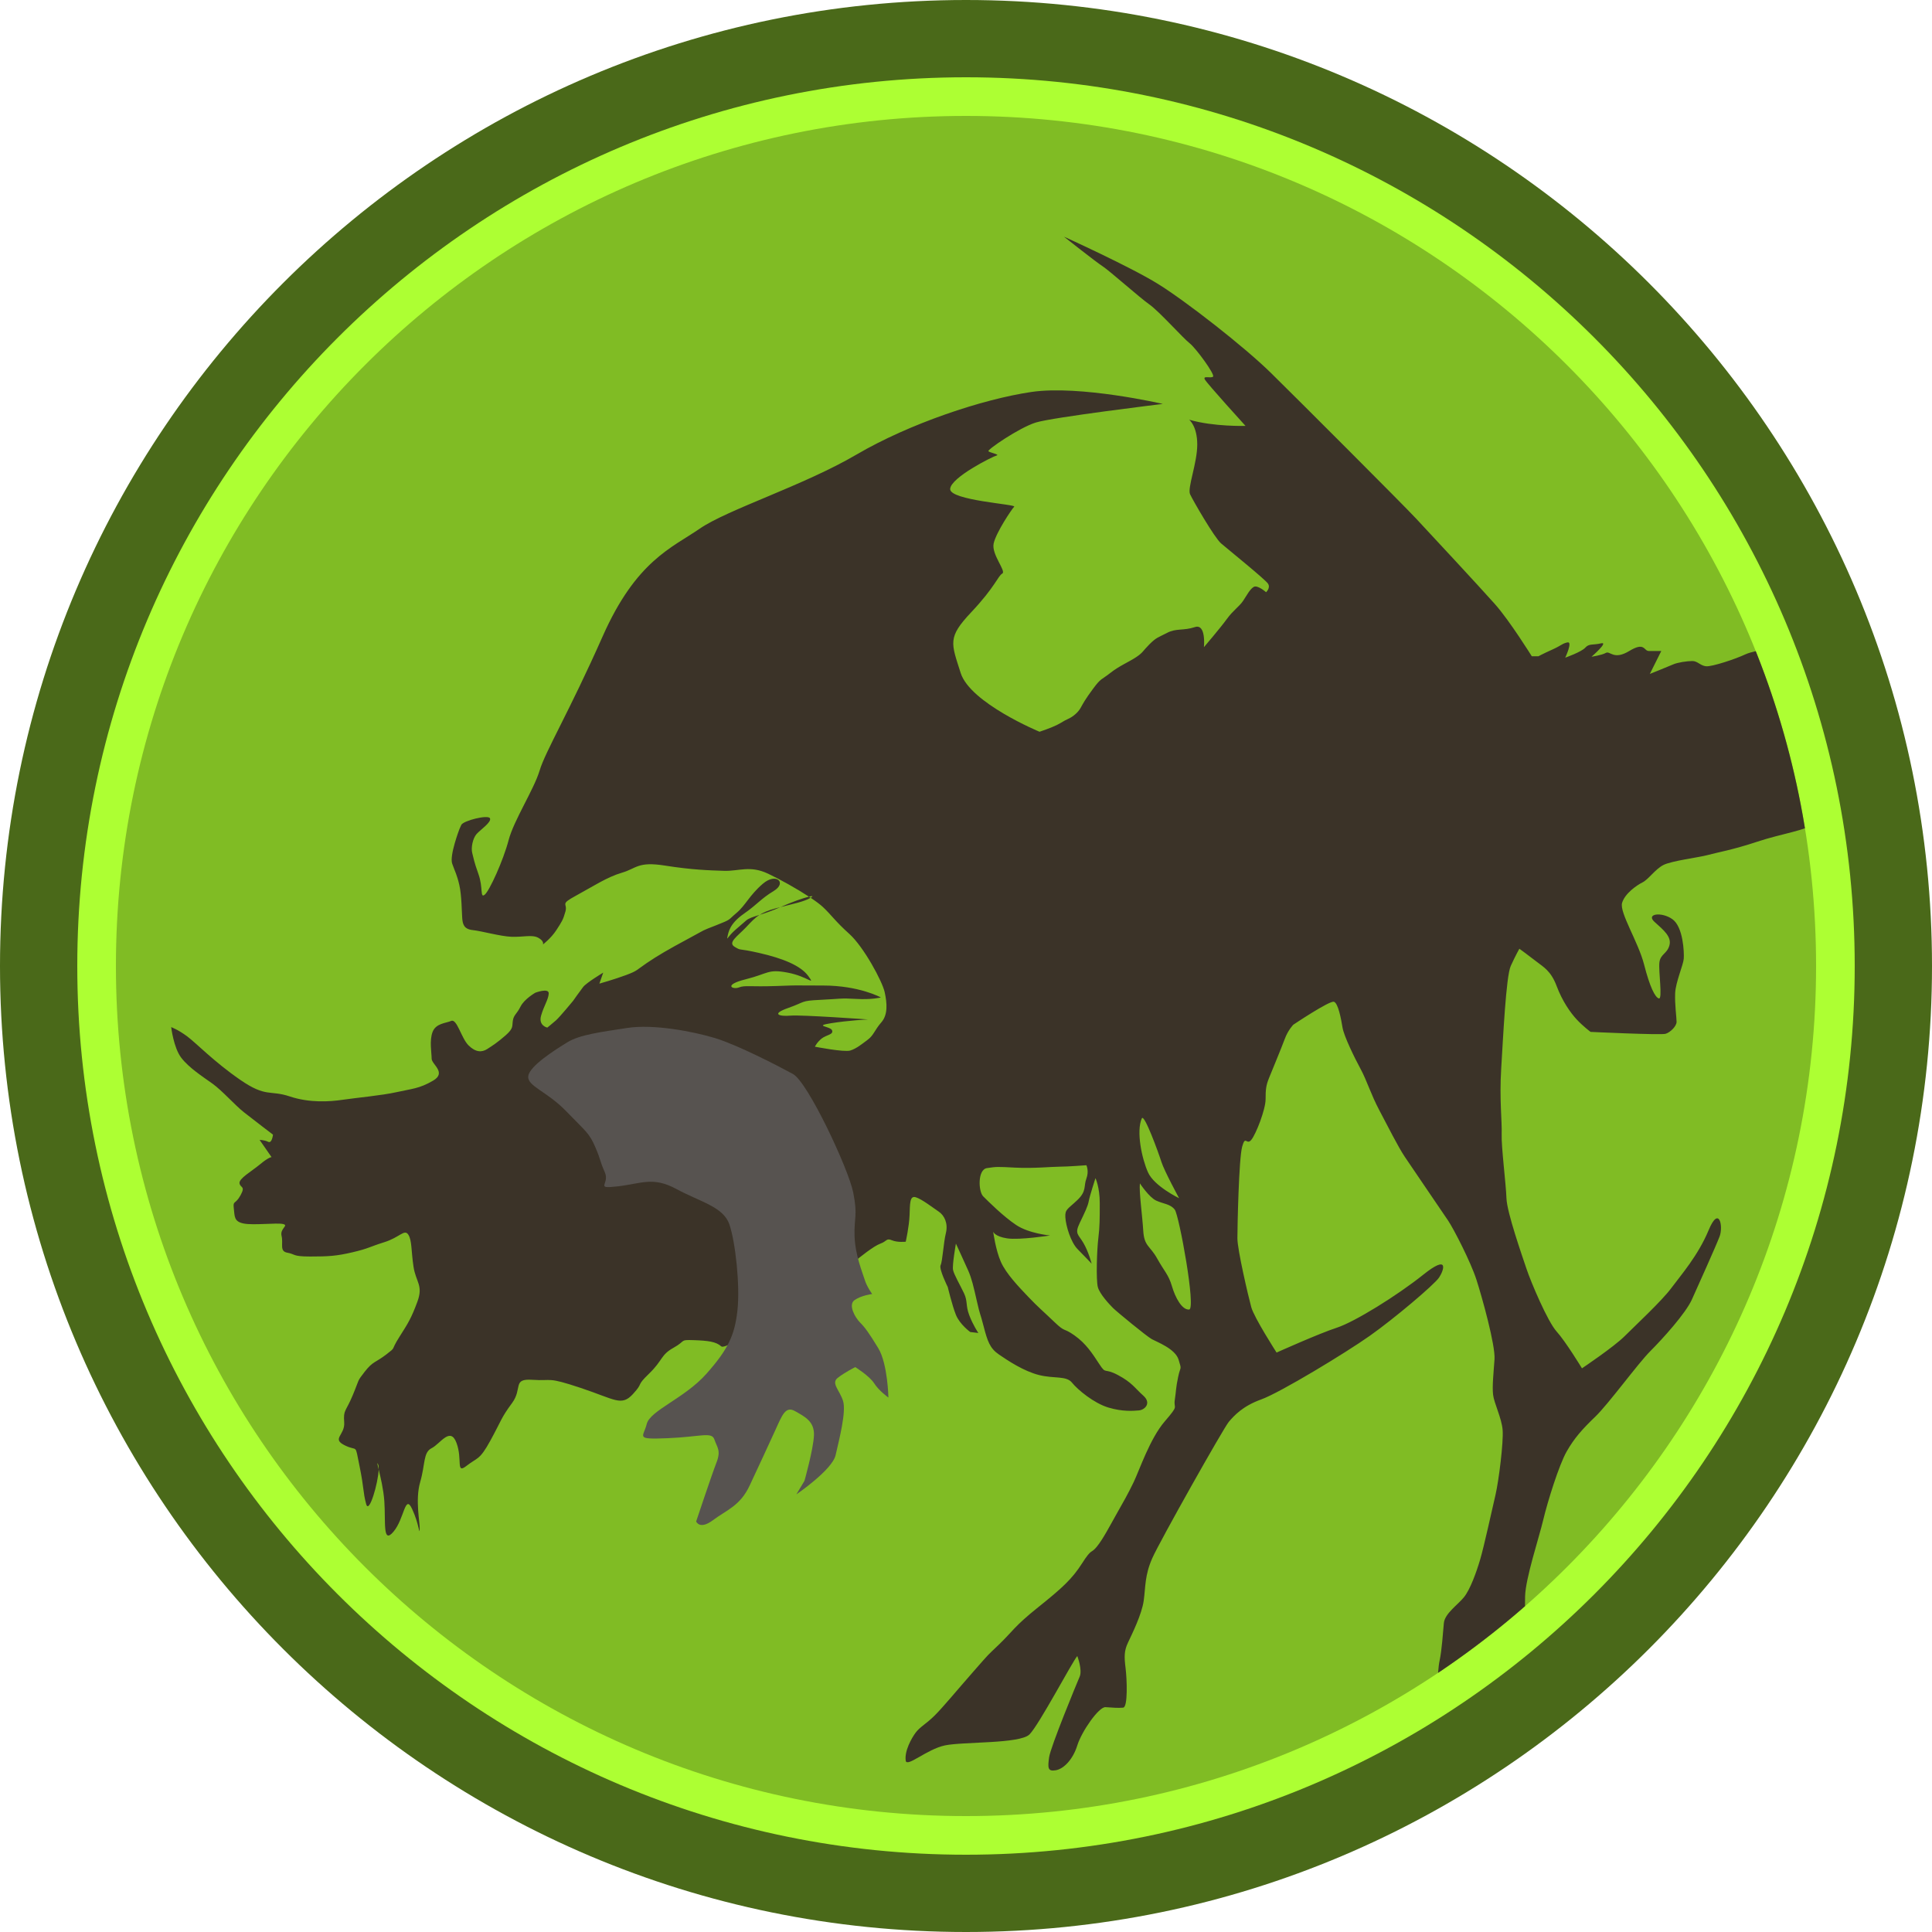 <?xml version="1.0" encoding="UTF-8" standalone="no"?><!DOCTYPE svg PUBLIC "-//W3C//DTD SVG 1.1//EN" "http://www.w3.org/Graphics/SVG/1.1/DTD/svg11.dtd"><svg width="100%" height="100%" viewBox="0 0 150 150" version="1.1" xmlns="http://www.w3.org/2000/svg" xmlns:xlink="http://www.w3.org/1999/xlink" xml:space="preserve" xmlns:serif="http://www.serif.com/" style="fill-rule:evenodd;clip-rule:evenodd;stroke-linejoin:round;stroke-miterlimit:2;"><path id="base" d="M150,75c0,-41.394 -33.606,-75 -75,-75c-41.394,0 -75,33.606 -75,75c0,41.394 33.606,75 75,75c41.394,0 75,-33.606 75,-75Z" style="fill:#4a6919;"/><path id="outline" d="M144,75c0,-38.082 -30.918,-69 -69,-69c-38.082,0 -69,30.918 -69,69c0,38.082 30.918,69 69,69c38.082,0 69,-30.918 69,-69Z" style="fill:#adff33;"/><path id="core" d="M141,75c0,-36.426 -29.574,-66 -66,-66c-36.426,0 -66,29.574 -66,66c0,36.426 29.574,66 66,66c36.426,0 66,-29.574 66,-66Z" style="fill:#80bc24;"/><clipPath id="_clip1"><path d="M141,75c0,-36.426 -29.574,-66 -66,-66c-36.426,0 -66,29.574 -66,66c0,36.426 29.574,66 66,66c36.426,0 66,-29.574 66,-66Z"/></clipPath><g clip-path="url(#_clip1)"><g id="jersey-devil"><path d="M62.806,69.616c-0.952,-0.623 -2.228,-1.336 -3.172,-1.783c-1.41,-0.667 -2.263,-0.185 -3.414,-0.222c-1.15,-0.037 -2.486,-0.074 -4.6,-0.408c-2.115,-0.334 -2.19,0.222 -3.34,0.556c-1.15,0.334 -2.263,1.076 -3.562,1.781c-1.299,0.705 -0.631,0.557 -0.816,1.225c-0.186,0.668 -0.297,0.816 -0.705,1.447c-0.408,0.631 -1.039,1.113 -1.039,1.113c0,0 0.111,-0.26 -0.371,-0.52c-0.482,-0.259 -1.187,-0.037 -2.078,-0.074c-0.89,-0.037 -2.3,-0.445 -3.005,-0.519c-0.705,-0.074 -0.78,-0.483 -0.817,-0.928c-0.037,-0.445 -0.037,-1.744 -0.222,-2.56c-0.186,-0.816 -0.334,-1.039 -0.557,-1.67c-0.223,-0.631 0.557,-2.671 0.557,-2.671l0.148,-0.334c0.149,-0.334 2.078,-0.816 2.226,-0.52c0.149,0.297 -0.742,0.891 -1.039,1.225c-0.296,0.334 -0.445,1.076 -0.333,1.484c0.111,0.408 0.111,0.594 0.482,1.633c0.371,1.038 0.111,1.892 0.482,1.595c0.371,-0.297 1.447,-2.671 1.855,-4.23c0.409,-1.558 1.967,-3.933 2.412,-5.417c0.445,-1.484 2.301,-4.564 4.898,-10.426c2.597,-5.863 5.38,-6.865 7.532,-8.349c2.152,-1.484 8.052,-3.339 12.17,-5.751c4.119,-2.412 9.796,-4.304 13.581,-4.861c3.784,-0.556 10.203,0.928 10.203,0.928c0,0 -8.571,1.039 -9.87,1.447c-1.298,0.408 -3.784,2.115 -3.673,2.226c0.111,0.112 0.928,0.26 0.631,0.334c-0.297,0.074 -3.562,1.707 -3.599,2.597c-0.037,0.891 5.157,1.188 4.972,1.373c-0.186,0.186 -1.41,2.004 -1.596,2.857c-0.185,0.854 1.002,2.152 0.668,2.338c-0.334,0.185 -0.556,1.039 -2.412,3.005c-1.855,1.967 -1.558,2.375 -0.816,4.713c0.742,2.337 6.122,4.563 6.122,4.563c0,0 0.891,-0.296 1.336,-0.519c0.445,-0.223 0.482,-0.297 0.891,-0.482c0.408,-0.186 0.779,-0.52 0.964,-0.854c0.186,-0.334 0.334,-0.631 0.965,-1.484c0.631,-0.853 0.631,-0.668 1.336,-1.224c0.705,-0.557 1.447,-0.854 2.003,-1.225c0.557,-0.371 0.483,-0.445 1.039,-1.002c0.557,-0.556 0.668,-0.519 1.373,-0.89c0.705,-0.371 1.262,-0.149 2.152,-0.445c0.891,-0.297 0.705,1.558 0.705,1.558c0,0 1.299,-1.521 1.781,-2.189c0.483,-0.668 0.965,-0.965 1.262,-1.41c0.297,-0.445 0.519,-0.891 0.816,-1.076c0.297,-0.186 0.965,0.408 0.965,0.408c0,0 0.371,-0.334 0.148,-0.668c-0.222,-0.334 -3.117,-2.671 -3.636,-3.117c-0.52,-0.445 -2.189,-3.339 -2.412,-3.821c-0.222,-0.483 0.557,-2.412 0.557,-3.859c0,-1.447 -0.631,-1.93 -0.631,-1.93c1.892,0.557 4.378,0.483 4.378,0.483c0,0 -2.968,-3.265 -3.154,-3.599c-0.185,-0.334 0.446,-0.075 0.631,-0.223c0.186,-0.148 -1.336,-2.226 -1.818,-2.597c-0.482,-0.371 -2.375,-2.486 -3.117,-3.006c-0.742,-0.519 -3.116,-2.634 -3.636,-2.968c-0.519,-0.334 -3.005,-2.301 -3.005,-2.301c0,0 5.157,2.338 7.309,3.674c2.152,1.335 6.679,4.86 8.757,6.901c2.078,2.041 10.241,10.204 11.28,11.317c1.038,1.113 4.971,5.343 6.122,6.642c1.15,1.298 2.857,4.044 2.857,4.044l0.519,0c0,0 0.334,-0.186 1.076,-0.519c0.742,-0.334 0.779,-0.483 1.188,-0.557c0.408,-0.074 -0.186,1.187 -0.186,1.187c0,0 1.262,-0.445 1.558,-0.779c0.297,-0.334 0.594,-0.185 1.225,-0.334c0.631,-0.148 -0.742,1.039 -0.742,1.039c0,0 0.779,-0.111 1.113,-0.297c0.334,-0.185 0.594,0.594 1.818,-0.148c1.224,-0.742 1.113,0 1.521,0l0.965,0l-0.89,1.781c0,0 1.484,-0.594 1.818,-0.742c0.334,-0.149 1.076,-0.26 1.484,-0.26c0.408,0 0.631,0.371 1.076,0.408c0.445,0.037 2.263,-0.556 3.042,-0.927c0.78,-0.371 3.859,-0.78 3.859,-0.78c0,0 2.598,13.21 1.707,13.84c-0.89,0.631 -2.746,0.854 -4.638,1.484c-1.892,0.631 -3.191,0.854 -3.859,1.039c-0.668,0.186 -2.82,0.446 -3.451,0.78c-0.63,0.333 -1.15,1.113 -1.595,1.335c-0.445,0.223 -1.373,0.854 -1.596,1.596c-0.222,0.742 1.262,3.042 1.707,4.786c0.446,1.744 0.854,2.56 1.151,2.635c0.296,0.074 -0.038,-2.115 0.037,-2.783c0.074,-0.668 0.593,-0.668 0.779,-1.336c0.185,-0.668 -0.445,-1.187 -1.15,-1.818c-0.705,-0.631 0.519,-0.816 1.372,-0.223c0.854,0.594 0.928,2.598 0.891,3.08c-0.037,0.482 -0.631,1.818 -0.668,2.672c-0.037,0.853 0.111,1.892 0.111,2.226c0,0.334 -0.482,0.816 -0.853,0.927c-0.371,0.112 -5.825,-0.148 -5.825,-0.148c0,0 -0.594,-0.445 -1.076,-0.965c-0.483,-0.519 -1.114,-1.41 -1.559,-2.597c-0.445,-1.187 -1.039,-1.484 -1.558,-1.892c-0.52,-0.409 -1.336,-1.002 -1.336,-1.002c0,0 -0.297,0.519 -0.668,1.336c-0.371,0.816 -0.594,5.602 -0.742,7.977c-0.148,2.375 0.074,4.119 0.037,5.083c-0.037,0.965 0.334,3.859 0.371,4.972c0.037,1.113 1.225,4.49 1.559,5.492c0.334,1.002 1.632,4.081 2.337,4.86c0.705,0.78 1.967,2.857 1.967,2.857c0,0 2.486,-1.669 3.302,-2.486c0.816,-0.816 2.894,-2.745 3.636,-3.747c0.742,-1.002 2.078,-2.523 2.894,-4.49c0.817,-1.966 1.151,-0.297 0.854,0.483c-0.297,0.779 -1.67,3.821 -2.152,4.897c-0.483,1.076 -2.264,3.043 -3.228,4.008c-0.965,0.964 -3.228,4.081 -4.267,5.083c-1.039,1.002 -1.633,1.67 -2.227,2.709c-0.593,1.038 -1.484,3.896 -1.818,5.305c-0.334,1.41 -1.373,4.527 -1.41,5.937c-0.037,1.41 0.112,3.97 0.112,3.97l-6.939,4.156c0,0 0,-2.263 0.186,-3.117c0.185,-0.853 0.259,-2.189 0.334,-2.931c0.074,-0.742 1.076,-1.41 1.558,-2.004c0.482,-0.593 0.965,-1.929 1.261,-2.931c0.297,-1.002 0.928,-3.896 1.188,-5.009c0.26,-1.113 0.631,-4.119 0.556,-5.046c-0.074,-0.928 -0.667,-2.078 -0.742,-2.746c-0.074,-0.668 0.037,-1.67 0.112,-2.746c0.074,-1.076 -0.965,-4.823 -1.41,-6.196c-0.446,-1.373 -1.744,-3.896 -2.189,-4.564c-0.446,-0.668 -2.858,-4.193 -3.377,-4.972c-0.519,-0.779 -1.299,-2.337 -1.967,-3.599c-0.667,-1.261 -0.964,-2.3 -1.447,-3.191c-0.482,-0.89 -1.298,-2.56 -1.41,-3.228c-0.111,-0.668 -0.333,-1.892 -0.667,-2.004c-0.334,-0.111 -3.154,1.781 -3.154,1.781c0,0 -0.408,0.409 -0.668,1.114c-0.26,0.705 -1.002,2.486 -1.225,3.042c-0.222,0.557 -0.259,0.853 -0.259,1.633c0,0.779 -0.742,2.708 -1.113,3.154c-0.372,0.445 -0.446,-0.409 -0.705,0.519c-0.26,0.928 -0.371,6.234 -0.371,7.124c0,0.891 0.853,4.527 1.076,5.343c0.222,0.816 1.966,3.525 1.966,3.525c0,0 3.302,-1.484 4.675,-1.929c1.373,-0.446 4.675,-2.486 6.716,-4.119c2.041,-1.633 1.596,-0.334 1.225,0.223c-0.372,0.556 -3.488,3.191 -5.381,4.526c-1.892,1.336 -6.975,4.416 -8.422,4.935c-1.447,0.52 -2.115,1.262 -2.523,1.744c-0.409,0.482 -5.343,9.239 -5.937,10.575c-0.594,1.336 -0.52,2.226 -0.668,3.302c-0.148,1.076 -0.928,2.634 -1.224,3.265c-0.297,0.631 -0.297,1.076 -0.186,1.967c0.111,0.89 0.186,3.042 -0.185,3.079c-0.371,0.038 -0.854,0 -1.373,-0.037c-0.52,-0.037 -1.856,1.893 -2.189,2.969c-0.334,1.076 -1.039,1.818 -1.67,1.929c-0.631,0.111 -0.631,-0.185 -0.52,-1.002c0.112,-0.816 2.152,-5.751 2.375,-6.27c0.223,-0.52 -0.185,-1.596 -0.185,-1.596c-0.371,0.408 -2.969,5.343 -3.711,6.085c-0.742,0.742 -5.157,0.557 -6.567,0.854c-1.41,0.297 -2.961,1.733 -3.043,1.187c-0.111,-0.742 0.445,-1.744 0.779,-2.189c0.334,-0.445 0.817,-0.668 1.484,-1.336c0.668,-0.668 1.67,-1.892 3.006,-3.413c1.336,-1.522 0.965,-1.114 2.004,-2.115c1.038,-1.002 1.15,-1.373 3.005,-2.857c1.855,-1.485 2.634,-2.19 3.414,-3.414c0.779,-1.224 0.667,-0.705 1.15,-1.299c0.482,-0.593 1.039,-1.669 1.521,-2.523c0.482,-0.853 0.891,-1.558 1.336,-2.486c0.445,-0.927 1.261,-3.376 2.412,-4.712c1.15,-1.336 0.668,-0.928 0.779,-1.67c0.111,-0.742 0.074,-0.89 0.26,-1.781c0.185,-0.89 0.296,-0.482 0.037,-1.335c-0.26,-0.854 -1.67,-1.373 -2.078,-1.596c-0.408,-0.223 -2.746,-2.152 -3.006,-2.412c-0.259,-0.259 -1.039,-1.076 -1.187,-1.632c-0.148,-0.557 -0.074,-2.894 0.037,-3.785c0.111,-0.89 0.111,-1.521 0.111,-2.746c0,-1.224 -0.333,-1.929 -0.333,-1.929c0,0 -0.446,1.373 -0.52,1.781c-0.074,0.408 -0.297,0.853 -0.705,1.707c-0.408,0.853 -0.111,0.853 0.297,1.558c0.408,0.705 0.631,1.596 0.631,1.596c0,0 -0.52,-0.557 -1.076,-1.114c-0.557,-0.556 -0.928,-1.855 -0.965,-2.486c-0.037,-0.63 0.185,-0.63 0.928,-1.335c0.742,-0.705 0.482,-1.076 0.705,-1.67c0.222,-0.594 0,-1.039 0,-1.039c0,0 -1.448,0.111 -2.041,0.111c-0.594,0 -2.078,0.149 -3.488,0.075c-1.41,-0.075 -1.447,-0.075 -2.189,0.037c-0.742,0.111 -0.668,1.818 -0.297,2.189c0.371,0.371 1.558,1.558 2.56,2.226c1.002,0.668 2.635,0.816 2.635,0.816c0,0 -2.375,0.371 -3.34,0.223c-0.964,-0.148 -1.076,-0.519 -1.076,-0.519c0,0 0.186,1.41 0.594,2.337c0.408,0.928 1.41,1.967 2.152,2.746c0.742,0.779 1.113,1.076 2.004,1.929c0.89,0.854 0.667,0.408 1.558,1.039c0.89,0.631 1.373,1.373 1.929,2.226c0.557,0.854 0.334,0.26 1.447,0.854c1.114,0.594 1.299,1.002 1.967,1.595c0.668,0.594 0.111,1.113 -0.334,1.151c-0.445,0.037 -1.262,0.111 -2.375,-0.223c-1.113,-0.334 -2.374,-1.373 -2.82,-1.929c-0.445,-0.557 -1.372,-0.297 -2.56,-0.594c-1.187,-0.297 -2.412,-1.113 -3.117,-1.596c-0.705,-0.482 -0.89,-1.039 -1.187,-2.189c-0.297,-1.15 -0.26,-0.779 -0.519,-1.929c-0.26,-1.15 -0.408,-1.781 -0.668,-2.375c-0.26,-0.594 -0.965,-2.115 -0.965,-2.115c0,0 -0.297,1.67 -0.223,2.041c0.075,0.371 0.557,1.187 0.854,1.818c0.297,0.631 0.111,0.928 0.408,1.707c0.297,0.779 0.705,1.373 0.705,1.373l-0.631,-0.075c0,0 -0.816,-0.593 -1.113,-1.335c-0.297,-0.742 -0.631,-2.152 -0.631,-2.152c0,0 -0.705,-1.41 -0.556,-1.707c0.148,-0.297 0.222,-1.744 0.408,-2.486c0.185,-0.742 -0.111,-1.373 -0.557,-1.67c-0.445,-0.297 -1.298,-0.965 -1.781,-1.113c-0.482,-0.148 -0.445,0.52 -0.482,1.41c-0.037,0.891 -0.297,2.041 -0.297,2.041c0,0 -0.631,0.074 -1.076,-0.112c-0.445,-0.185 -0.371,0.075 -0.89,0.26c-0.52,0.186 -1.633,1.076 -2.115,1.484c-0.483,0.408 -4.564,3.191 -4.564,3.191c0,0 -5.269,3.674 -5.677,3.303c-0.408,-0.371 -1.039,-0.446 -2.152,-0.483c-1.113,-0.037 -0.557,0.037 -1.559,0.594c-1.001,0.556 -0.816,0.965 -1.892,2.004c-1.076,1.038 -0.371,0.63 -1.261,1.595c-0.891,0.965 -1.373,0.408 -4.045,-0.482c-2.671,-0.891 -2.152,-0.52 -3.747,-0.631c-1.596,-0.111 -0.742,0.668 -1.596,1.818c-0.853,1.15 -0.816,1.336 -1.67,2.894c-0.853,1.559 -1.001,1.299 -1.855,1.967c-0.853,0.668 -0.297,-0.483 -0.779,-1.781c-0.482,-1.299 -1.261,0.074 -1.929,0.408c-0.668,0.334 -0.483,1.224 -0.891,2.634c-0.408,1.41 0,3.191 -0.037,3.674c-0.037,0.482 -0.037,-0.409 -0.594,-1.596c-0.556,-1.187 -0.593,0.779 -1.447,1.781c-0.853,1.002 -0.593,-0.779 -0.705,-2.375c-0.064,-0.916 -0.299,-1.893 -0.438,-2.461c0.006,-0.18 -0.006,-0.32 -0.044,-0.396c-0.111,-0.221 -0.06,-0.025 0.044,0.396c-0.04,1.056 -0.75,3.508 -0.972,2.684c-0.259,-0.965 -0.148,-1.15 -0.519,-2.968c-0.371,-1.818 -0.111,-1.076 -1.15,-1.596c-1.039,-0.519 0.037,-0.779 -0.037,-1.781c-0.075,-1.002 0.111,-0.779 0.667,-2.115c0.557,-1.336 0.297,-1.002 0.928,-1.818c0.631,-0.816 0.853,-0.705 1.67,-1.336c0.816,-0.63 0.297,-0.222 1.002,-1.335c0.705,-1.114 0.927,-1.447 1.41,-2.746c0.482,-1.299 -0.112,-1.521 -0.297,-2.746c-0.186,-1.224 -0.112,-2.041 -0.408,-2.486c-0.297,-0.445 -0.668,0.223 -1.856,0.594c-1.187,0.371 -1.187,0.482 -2.449,0.779c-1.261,0.297 -1.892,0.334 -3.302,0.334c-1.41,0 -1.15,-0.186 -1.781,-0.297c-0.631,-0.111 -0.297,-0.705 -0.445,-1.298c-0.149,-0.594 0.594,-0.817 0.111,-0.928c-0.482,-0.111 -2.263,0.111 -3.042,-0.037c-0.78,-0.149 -0.705,-0.557 -0.78,-1.188c-0.074,-0.63 0.112,-0.259 0.52,-1.001c0.408,-0.742 0,-0.557 -0.074,-0.928c-0.075,-0.371 0.927,-0.928 1.595,-1.484c0.668,-0.557 0.891,-0.557 0.891,-0.557l-0.928,-1.335c0,0 0.371,0 0.668,0.148c0.297,0.148 0.371,-0.557 0.371,-0.557c0,0 -1.558,-1.187 -2.263,-1.744c-0.705,-0.556 -1.67,-1.669 -2.449,-2.226c-0.779,-0.556 -1.818,-1.224 -2.412,-2.003c-0.594,-0.78 -0.779,-2.375 -0.779,-2.375c0,0 0.519,0.185 1.224,0.705c0.705,0.519 2.078,1.966 4.119,3.376c2.041,1.41 2.3,0.78 3.859,1.299c1.558,0.52 3.116,0.408 4.118,0.26c1.002,-0.149 3.043,-0.334 4.193,-0.594c1.15,-0.26 1.744,-0.26 2.82,-0.89c1.076,-0.631 -0.111,-1.262 -0.111,-1.707c0,-0.445 -0.186,-1.41 0.074,-2.078c0.26,-0.668 1.002,-0.668 1.447,-0.853c0.445,-0.186 0.779,1.335 1.336,1.892c0.556,0.556 1.039,0.556 1.447,0.297c0.408,-0.26 0.816,-0.52 1.447,-1.076c0.631,-0.557 0.482,-0.705 0.556,-1.151c0.075,-0.445 0.297,-0.482 0.594,-1.076c0.297,-0.593 1.15,-1.076 1.15,-1.076c0,0 1.076,-0.408 1.039,0.075c-0.037,0.482 -0.371,0.927 -0.593,1.706c-0.223,0.78 0.482,0.928 0.482,0.928c0,0 0.371,-0.297 0.668,-0.557c0.297,-0.259 1.336,-1.521 1.336,-1.521c0,0 0.519,-0.742 0.779,-1.076c0.259,-0.334 1.558,-1.113 1.558,-1.113l-0.297,0.853c0,0 1.188,-0.334 2.078,-0.667c0.891,-0.334 0.779,-0.371 1.596,-0.928c0.816,-0.557 1.706,-1.076 3.228,-1.892c1.521,-0.817 0.927,-0.557 2.152,-1.039c1.224,-0.483 0.89,-0.371 1.595,-0.965c0.705,-0.594 1.002,-1.373 2.041,-2.263c1.039,-0.891 1.892,-0.075 0.853,0.556c-1.039,0.631 -1.224,1.002 -2.337,1.781c-1.113,0.779 -1.188,1.447 -1.262,1.781c-0.074,0.334 0,0 0.631,-0.556c0.631,-0.557 0.445,-0.371 0.816,-0.705c0.2,-0.18 0.55,-0.284 1.048,-0.441c0.294,-0.188 0.655,-0.344 1.179,-0.487c0.149,-0.041 0.294,-0.079 0.435,-0.115l0,0c0.863,-0.39 1.78,-0.707 2.217,-0.811Zm25.695,22.261c0,0 0.705,1.076 1.262,1.336c0.556,0.26 1.113,0.26 1.447,0.705c0.334,0.445 1.67,7.717 1.113,7.755c-0.557,0.037 -1.076,-0.928 -1.336,-1.819c-0.26,-0.89 -0.593,-1.15 -1.15,-2.152c-0.557,-1.001 -1.002,-0.927 -1.076,-2.152c-0.074,-1.224 -0.334,-3.005 -0.26,-3.673Zm0.149,-5.046c0.181,-0.408 1.298,2.671 1.521,3.376c0.223,0.705 1.373,2.82 1.373,2.82c0,0 -1.93,-0.927 -2.412,-2.003c-0.482,-1.076 -0.928,-3.191 -0.482,-4.193Zm-25.711,-17.127l0,0c0.227,-0.134 0.14,-0.152 -0.133,-0.088c0.045,0.03 0.089,0.059 0.133,0.088c-0.52,0.306 -1.331,0.463 -2.35,0.723c-0.647,0.293 -1.185,0.467 -1.614,0.602c-0.393,0.25 -0.666,0.557 -1.048,0.96c-0.668,0.705 -1.447,1.187 -0.89,1.521c0.556,0.334 0.148,0.075 1.929,0.483c1.781,0.408 3.191,0.964 3.785,1.781c0.593,0.816 -0.037,0.037 -1.596,-0.26c-1.558,-0.297 -1.484,0.074 -3.265,0.519c-1.781,0.446 -1.002,0.817 -0.519,0.631c0.482,-0.185 0.816,-0.037 2.931,-0.111c2.115,-0.074 0.779,-0.037 3.599,-0.037c2.82,0 4.49,0.927 4.49,0.927c0,0 -0.705,0.186 -1.93,0.112c-1.224,-0.074 -1.224,0 -2.783,0.074c-1.558,0.074 -1.113,0.148 -2.486,0.631c-1.372,0.482 -0.667,0.668 0.186,0.593c0.853,-0.074 6.011,0.297 6.011,0.297c0,0 -1.521,0.074 -2.894,0.297c-1.373,0.223 0,0.223 0.111,0.557c0.111,0.334 -0.445,0.334 -0.816,0.63c-0.371,0.297 -0.52,0.631 -0.52,0.631c0,0 2.264,0.445 2.746,0.297c0.482,-0.148 0.928,-0.519 1.373,-0.853c0.445,-0.334 0.519,-0.742 1.039,-1.336c0.519,-0.594 0.445,-1.484 0.26,-2.338c-0.186,-0.853 -1.633,-3.525 -2.746,-4.526c-1.113,-1.002 -1.336,-1.41 -2.041,-2.078c-0.211,-0.2 -0.551,-0.453 -0.962,-0.727Z" style="fill:#3b3328;"/><path d="M47.953,92.109c1.84,-0.21 2.733,-0.788 4.573,0.211c1.84,0.998 3.626,1.366 4.1,2.733c0.473,1.366 0.84,4.73 0.63,6.674c-0.21,1.945 -0.736,3.049 -2.417,4.941c-1.682,1.892 -4.363,2.838 -4.626,3.889c-0.262,1.051 -0.946,1.209 1.63,1.104c2.575,-0.105 3.416,-0.526 3.626,0.105c0.21,0.631 0.526,0.841 0.158,1.787c-0.368,0.946 -1.577,4.572 -1.577,4.572c0,0 0.263,0.684 1.314,-0.105c1.051,-0.788 2.102,-1.103 2.838,-2.68c0.736,-1.577 1.472,-3.154 1.997,-4.31c0.526,-1.156 0.789,-1.892 1.525,-1.472c0.735,0.421 1.524,0.789 1.471,1.893c-0.052,1.103 -0.736,3.521 -0.736,3.521l-0.63,1.051c0,0 2.785,-1.892 3.048,-3.048c0.263,-1.157 0.841,-3.364 0.578,-4.205c-0.263,-0.841 -0.946,-1.366 -0.42,-1.787c0.525,-0.42 1.366,-0.841 1.366,-0.841c0,0 1.104,0.683 1.472,1.262c0.368,0.578 1.104,1.103 1.104,1.103c0,0 -0.053,-2.628 -0.789,-3.836c-0.736,-1.209 -1.051,-1.63 -1.419,-1.998c-0.368,-0.367 -0.946,-1.366 -0.42,-1.734c0.525,-0.368 1.366,-0.473 1.366,-0.473c0,0 -0.42,-0.578 -0.578,-1.104c-0.158,-0.525 -0.736,-1.892 -0.788,-3.363c-0.053,-1.472 0.262,-1.577 -0.105,-3.417c-0.368,-1.839 -3.522,-8.567 -4.678,-9.197c-1.156,-0.631 -4.31,-2.26 -6.044,-2.786c-1.735,-0.525 -4.783,-1.104 -6.833,-0.788c-2.049,0.315 -3.679,0.525 -4.625,1.104c-0.946,0.578 -2.943,1.839 -3.048,2.627c-0.105,0.789 1.419,1.157 2.943,2.733c1.524,1.577 1.787,1.682 2.26,2.786c0.473,1.104 0.315,0.999 0.736,1.945c0.42,0.946 -0.841,1.314 0.998,1.103Z" style="fill:#575350;"/></g></g></svg>